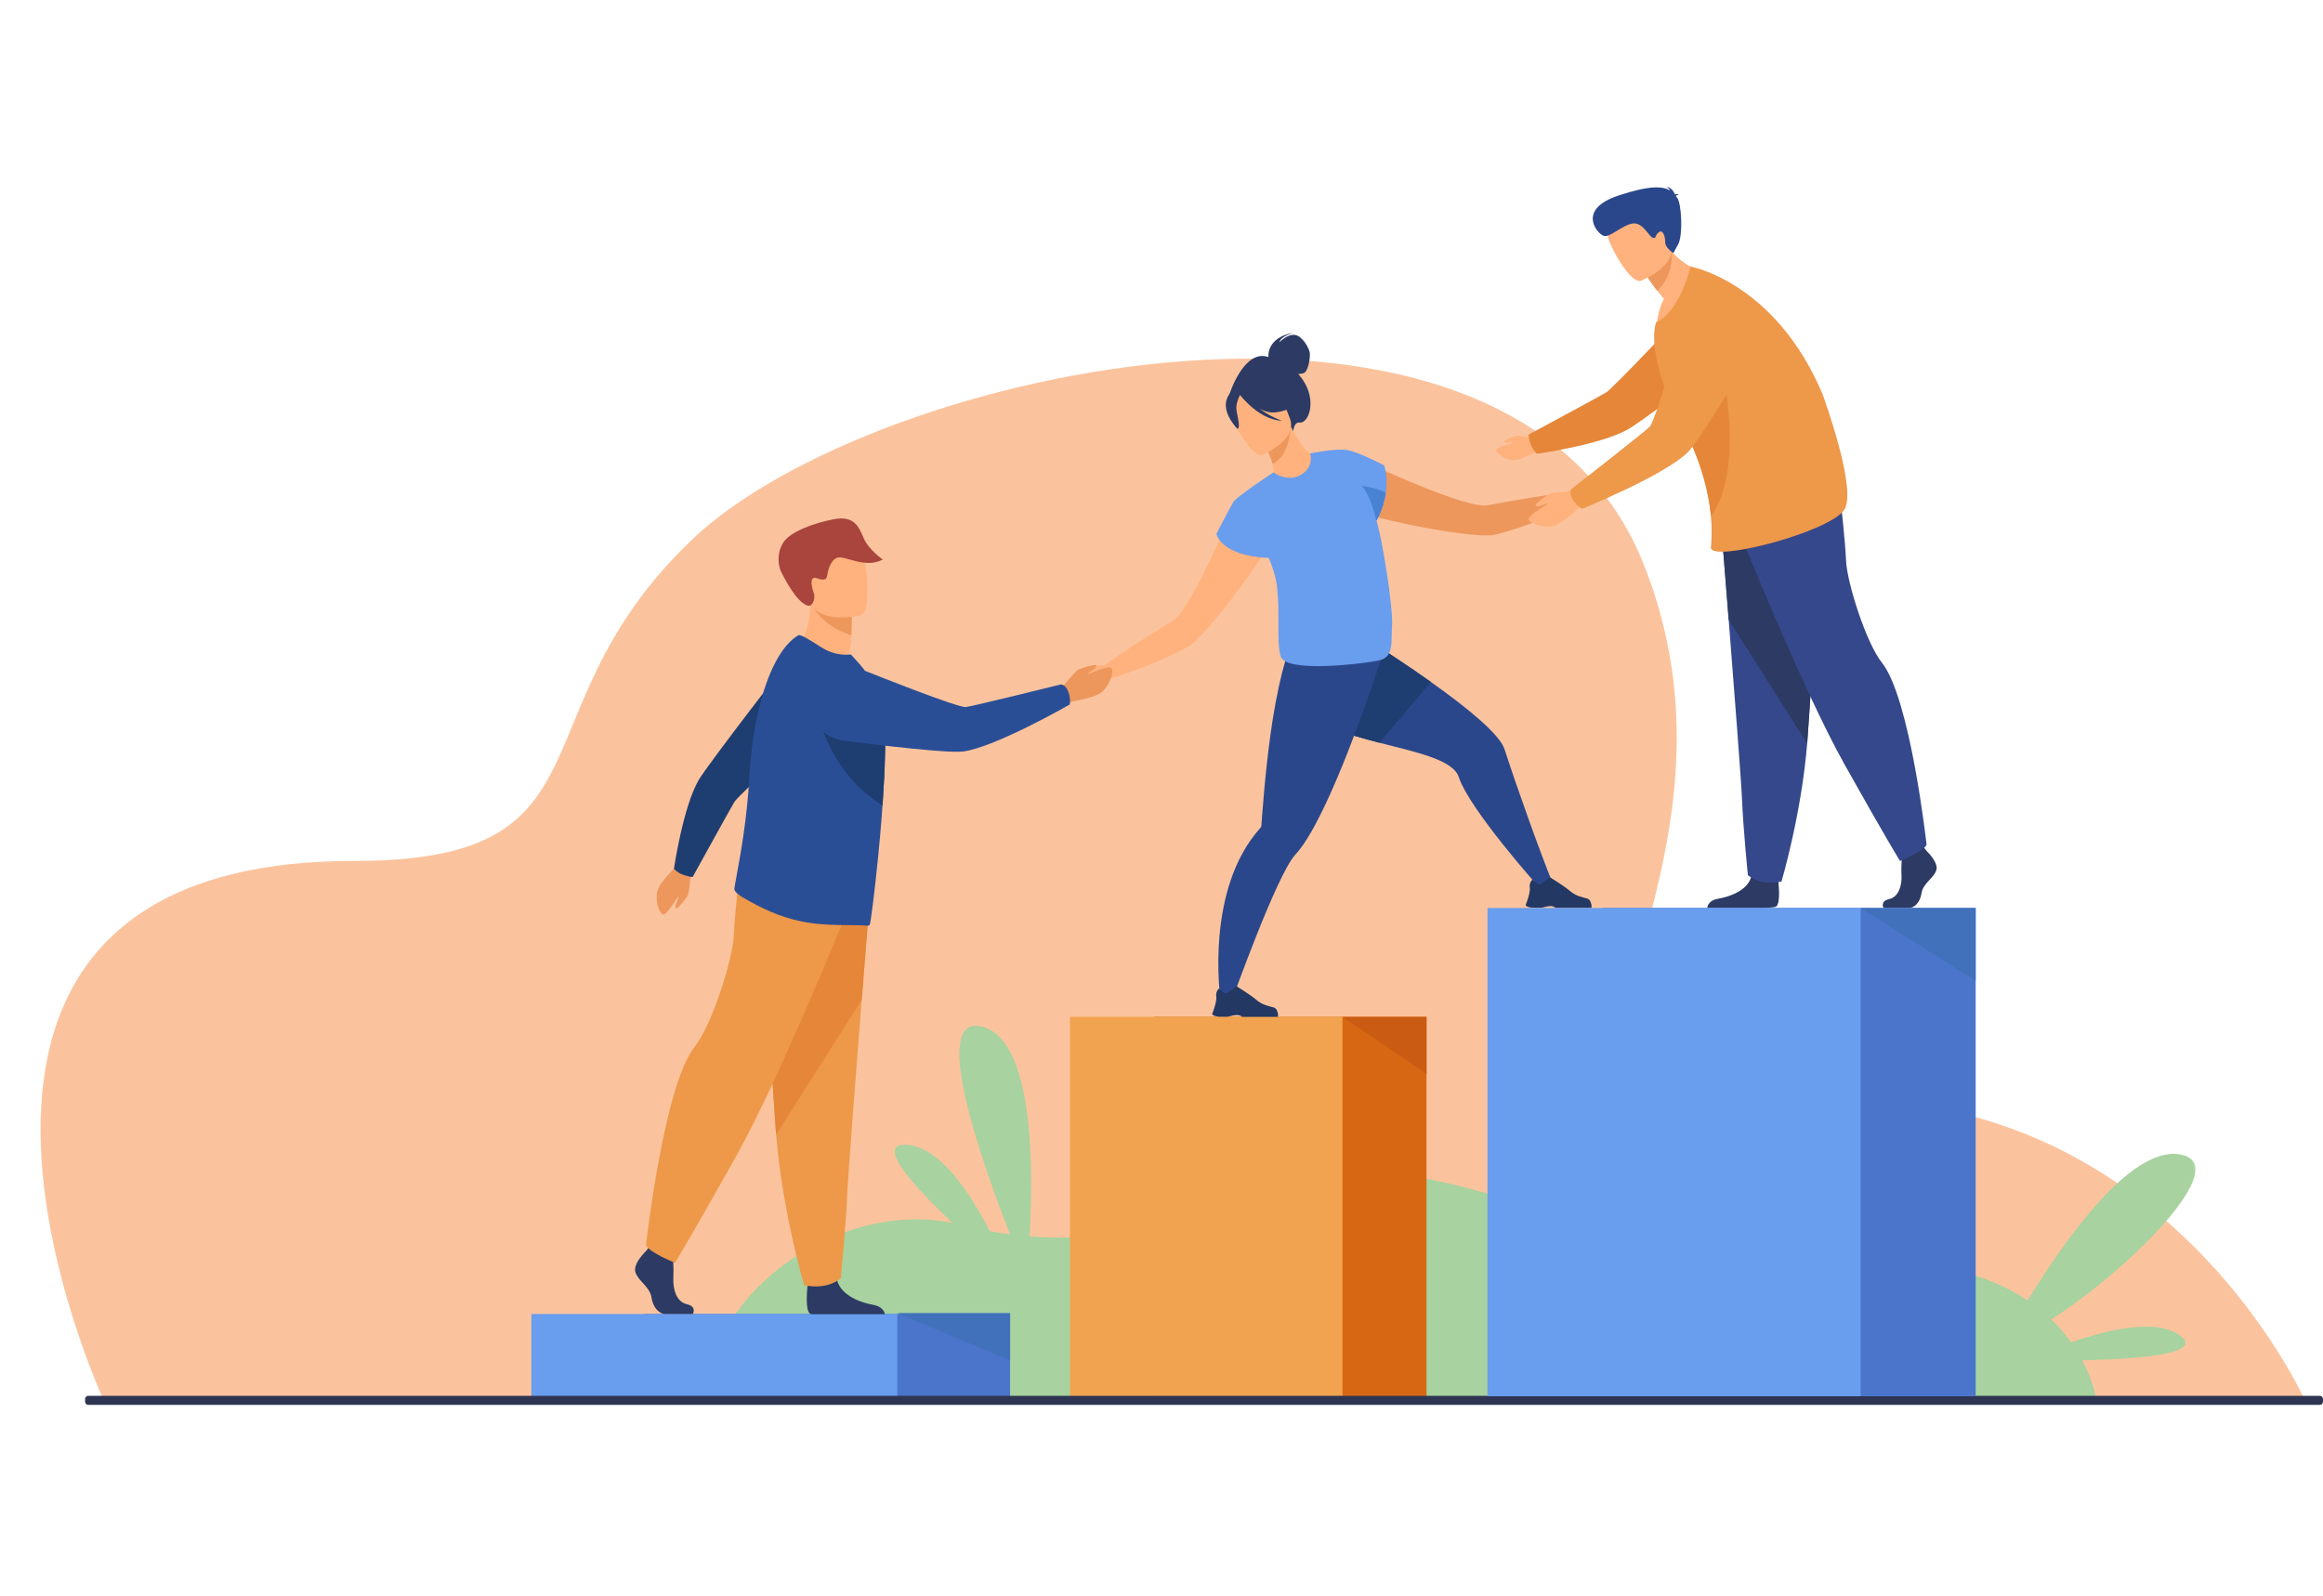 <svg width="630" height="433" viewBox="0 0 630 433" fill="none" xmlns="http://www.w3.org/2000/svg">
<path d="M28.621 380.954C28.621 380.954 -40.841 233.542 96.061 233.542C168.393 233.542 138.595 193.097 187.773 146.291C236.951 99.484 408.936 62.087 445.531 152.473C482.126 242.86 391.672 311.484 479.086 299.711C584.133 285.565 625.63 380.951 625.63 380.951L28.621 380.954Z" fill="#F9893D" fill-opacity="0.5"/>
<path d="M591.195 362.25C584.713 357.529 571.466 360.718 561.692 364.126C560.096 361.895 558.297 359.815 556.318 357.914C577.376 344.395 606.464 315.564 591.048 313.122C577.646 311.002 559.559 336.953 549.895 352.749C539.857 346.02 524.478 341.074 500.997 342.791C440.059 347.242 392.448 308.068 357.355 321.134C329.454 331.522 303.882 337.342 279.216 335.354C280.278 317.4 280.509 282.151 266.363 278.495C252.001 274.783 266.088 314.814 273.916 334.815C272.082 334.58 270.249 334.3 268.42 333.975C263.348 324.014 254.994 310.977 245.814 310.532C237.174 310.11 247.836 321.832 258.328 331.762C228.171 325.451 192.397 349.882 191.805 378.777H568.323C568.323 378.777 567.658 374.56 564.704 369.001C579.251 368.695 598.235 367.373 591.195 362.25Z" fill="#A8D29F"/>
<path d="M273.944 356.432H174.711V378.761H273.944V356.432Z" fill="#4A75CB"/>
<path d="M243.344 356.432H144.113V378.764H243.344V356.432Z" fill="#699DEE"/>
<path d="M312.981 378.754H386.871V275.833H312.981V378.754Z" fill="#D86713"/>
<path d="M290.198 378.754H364.088V275.833H290.198V378.754Z" fill="#F1A34F"/>
<path d="M364.088 275.834L386.871 291.288V275.834H364.088Z" fill="#C95C12"/>
<path d="M430.018 130.531C428.876 130.357 425.433 133.528 425.433 133.528C418.084 134.375 407.339 136.32 403.471 137.062C400.726 137.588 393.352 135.083 386.148 132.206C377.58 128.778 369.255 124.835 369.255 124.835C364.5 124.59 359.102 133.237 368.744 138.732C370.218 139.571 375.744 141.004 382.113 142.311C390.898 144.116 401.279 145.681 404.808 145.132C408.911 144.493 420.534 140.257 427.436 137.015H427.453L427.529 136.978C427.945 136.785 429.635 136.033 430.765 136.102C432.06 136.178 434.943 133.817 435.031 133.188C435.12 132.558 431.161 130.702 430.018 130.531Z" fill="#ED975D"/>
<path d="M421.041 239.42L416.994 240.241C416.994 240.241 398.474 219.505 395.616 210.781C394.088 206.128 384.313 204.101 374.092 201.476C365.199 199.186 355.972 196.424 351.567 191.037C342.094 179.464 357.513 165.242 357.513 165.242C357.513 165.242 373.91 174.954 388.053 184.986C397.939 191.997 406.728 199.164 408.05 203.283C411.266 213.293 418.085 232.334 421.041 239.42Z" fill="#2B478B"/>
<path d="M415.623 246.261H417.901C418.663 246.141 419.226 245.92 420.007 245.82C421.196 245.663 421.742 246.151 421.85 246.261L421.872 246.283H431.541C431.787 245.938 431.541 245.137 431.322 244.547C431.246 244.349 431.125 244.171 430.968 244.028C430.811 243.885 430.623 243.78 430.418 243.721C429.393 243.425 427.371 243.161 425.518 241.491C424.479 240.553 420.491 238.043 420.491 238.043H420.469C420.38 238.043 419.977 238.173 418.149 239.698C417.213 240.487 415.614 238.587 415.614 238.587C415.394 238.786 415.217 239.027 415.09 239.294C414.867 239.75 414.794 240.264 414.881 240.763C415.026 241.633 414.562 243.246 414.188 244.336C413.965 244.997 413.776 245.467 413.776 245.467C413.776 245.467 413.665 246.016 415.623 246.261Z" fill="#233862"/>
<path d="M388.053 184.978L374.092 201.468C365.199 199.178 355.972 196.416 351.567 191.029C342.094 179.456 357.513 165.234 357.513 165.234C357.513 165.234 373.91 174.946 388.053 184.978Z" fill="#1E3D70"/>
<path d="M375.367 176.377C375.367 176.377 374.242 179.912 372.418 185.236C370.101 191.962 366.651 201.542 362.909 210.428C362.086 212.387 361.248 214.299 360.405 216.146C357.292 222.983 354.108 228.845 351.314 231.817C346.272 237.17 334.018 271.592 334.018 271.592L330.963 270.749C330.963 270.749 326.705 241.365 341.775 224.633C341.944 224.465 342.052 224.245 342.08 224.009C342.281 221.533 342.999 210.448 344.561 199.213C344.945 196.456 345.38 193.694 345.866 191.047C345.898 190.875 345.93 190.709 345.962 190.542C348.255 178.299 350.451 172.853 353.287 170.115L374.141 176.029L375.367 176.377Z" fill="#2B478B"/>
<path d="M330.6 275.812H332.878C333.64 275.692 334.203 275.472 334.984 275.369C336.173 275.215 336.719 275.699 336.827 275.812L336.849 275.834H346.518C346.764 275.486 346.518 274.686 346.299 274.096C346.223 273.898 346.101 273.72 345.944 273.577C345.788 273.434 345.6 273.329 345.395 273.27C344.368 272.974 342.348 272.712 340.495 271.042C339.454 270.104 335.466 267.592 335.466 267.592H335.446C335.357 267.592 334.954 267.722 333.126 269.247C332.19 270.036 330.591 268.135 330.591 268.135C330.371 268.335 330.194 268.575 330.067 268.843C329.842 269.302 329.768 269.821 329.858 270.325C330.003 271.191 329.539 272.805 329.168 273.897C328.942 274.558 328.75 275.026 328.75 275.026C328.75 275.026 328.642 275.567 330.6 275.812Z" fill="#233862"/>
<path d="M335.075 136.391C335.075 136.391 331.586 144.895 327.563 153.174C324.18 160.136 320.42 166.936 318.037 168.388C314.675 170.433 305.417 176.204 299.409 180.511C299.409 180.511 294.723 180.475 294.003 181.368C293.283 182.262 291.595 186.283 292.086 186.689C292.578 187.096 296.303 186.907 297.207 185.982C297.998 185.176 299.755 184.596 300.193 184.461L300.274 184.434H300.293C307.591 182.196 319.042 177.534 322.506 175.254C325.492 173.295 332.106 165.17 337.382 157.944C341.208 152.704 344.328 147.936 344.849 146.328C348.26 135.791 338.426 133.034 335.075 136.391Z" fill="#FFB27D"/>
<path d="M353.32 103.035C352.935 102.475 352.518 101.938 352.072 101.426C352.595 101.453 353.118 101.375 353.61 101.196C354.839 100.691 355.394 96.817 355.21 95.667C355.026 94.516 353.325 91.195 351.227 90.865C349.128 90.534 346.961 92.853 346.961 92.853C347.349 91.178 350.893 90.211 350.893 90.211C343.583 91.555 343.956 96.413 344.013 96.864C337.322 94.486 333.393 107.046 333.393 107.046L350.728 117.227C350.728 117.227 350.772 114.453 352.426 114.632C355.003 114.913 357.151 108.598 353.32 103.035Z" fill="#2C3A64"/>
<path d="M354.428 129.386C350.45 131.255 345.172 128.564 345.199 128.534C345.54 128.196 345.42 127.178 345.108 125.841C344.796 124.452 344.056 122.554 342.692 120.292C342.41 119.802 342.125 119.327 341.783 118.823L342.238 118.654L349.966 115.568C349.966 115.568 351.216 117.804 352.524 119.841C353.632 121.541 354.796 123.071 355.308 123.012C355.337 122.993 360.448 126.499 354.428 129.386Z" fill="#FFB27D"/>
<path d="M349.964 116.336C349.765 119.081 348.828 124.037 345.106 125.849C344.794 124.461 344.054 122.563 342.69 120.3L349.964 116.336Z" fill="#ED975D"/>
<path d="M342.238 123.426C342.238 123.426 352.3 119.474 349.733 113.269C347.165 107.064 346.737 102.372 340.206 104.635C333.675 106.897 333.412 109.777 333.763 112.049C334.115 114.322 339.56 124.293 342.238 123.426Z" fill="#FFB27D"/>
<path d="M345.991 111.853C350.637 111.2 351.994 109.329 351.994 109.329C349.174 108.366 346.777 106.457 345.212 103.929C345.212 103.929 339.99 102.174 336.12 105.107C335.874 105.426 335.705 105.799 335.629 106.194C334.742 105.905 333.417 105.981 332.639 108.479C331.484 112.23 335.587 116.33 335.587 116.33C336.585 116.048 335.459 112.703 335.302 110.918C335.187 109.605 335.899 107.923 336.285 107.127C336.776 107.764 341.678 113.9 347.662 114.145C345.51 113.347 343.478 112.261 341.622 110.915C343.052 111.616 344.573 112.052 345.991 111.853Z" fill="#2C3A64"/>
<path d="M373.579 142.175C373.493 141.874 373.402 141.563 373.306 141.245C374.582 138.878 375.441 136.31 375.844 133.654C376.527 129.067 375.353 126.234 375.353 126.234C375.353 126.234 368.375 122.547 365.293 122.072L365.254 122.059L365.131 122.047C362.02 121.621 355.285 122.99 355.285 122.99C355.285 122.99 356.585 126.438 352.921 128.734C349.258 131.031 345.341 128.144 345.341 128.144C345.223 128.225 345.095 128.311 344.97 128.404C344.97 128.404 335.328 134.746 334.463 136.193C333.598 137.64 329.888 144.817 329.888 144.817C329.888 144.817 331.065 150.839 344.09 151.343C345.162 153.931 345.982 156.456 346.248 158.562C347.282 166.738 346.081 173.186 347.287 177.958C348.493 182.731 370.227 180.01 374.164 179.092C378.1 178.174 377.213 173.984 377.518 169.917C377.906 164.818 374.861 146.683 373.579 142.175Z" fill="#699DEE"/>
<path d="M375.845 133.663C375.438 136.329 374.574 138.905 373.29 141.279C372.948 139.778 371.57 134.285 369.312 131.795C369.312 131.795 373.091 132.135 375.845 133.663Z" fill="#4A82D3"/>
<path d="M287.351 187.242C287.351 187.242 291.4 182.345 292.265 181.774C293.13 181.204 296.961 180.182 297.18 180.386C297.398 180.589 297.408 180.875 296.934 181.304C296.46 181.733 294.651 182.773 294.909 182.891C295.167 183.008 300.625 180.302 301.413 181.213C302.202 182.124 300.966 185.881 298.863 187.683C296.759 189.485 290.484 190.254 290.091 190.506C286.749 192.639 287.351 187.242 287.351 187.242Z" fill="#ED975D"/>
<path d="M216.061 175.951C216.061 175.951 221.879 182.827 229.285 179.95C229.285 179.95 230.88 176.111 230.902 173.277C230.902 172.93 230.902 172.592 230.902 172.271C230.941 169.088 231.049 167.293 231.049 167.293C230.713 167.153 219.724 162.658 219.734 163.03C219.928 171.654 216.061 175.951 216.061 175.951Z" fill="#FFB27D"/>
<path d="M220.84 165.087C221.899 167.046 225.536 170.873 230.915 172.271C230.954 169.088 231.062 167.293 231.062 167.293C230.747 167.212 220.526 164.509 220.84 165.087Z" fill="#ED975D"/>
<path d="M233.363 166.963C233.363 166.963 221.006 169.857 219.315 162.161C217.625 154.465 214.892 149.656 222.708 147.484C230.525 145.312 232.709 147.91 233.901 150.341C235.093 152.773 236.533 166.013 233.363 166.963Z" fill="#FFB27D"/>
<path d="M219.739 164.26C219.569 164.367 216.91 165.18 211.876 155.185C211.084 153.615 210.546 150.221 212.389 147.222C214.232 144.222 220.766 141.864 226.194 140.838C231.621 139.812 232.924 142.855 234.202 145.914C235.543 149.124 239.418 151.769 239.418 151.769C234.749 154.374 229.098 150.647 227.147 151.259C225.196 151.872 224.505 154.932 224.358 155.924C224.211 156.916 223.987 157.724 221.53 156.845C219.073 155.966 220.419 160.315 220.812 161.145C220.812 161.145 221.147 163.358 219.739 164.26Z" fill="#A9453D"/>
<path d="M187.909 356.431H180.427C178.859 356.431 177.115 354.844 176.68 351.943C176.245 349.041 173.019 347.452 172.321 345.086C171.623 342.721 175.198 339.364 175.198 339.364L175.795 338.587L176.417 337.779L182.344 339.187C182.344 339.187 182.491 340.612 182.589 342.429C182.653 343.739 182.688 345.255 182.614 346.592C182.439 349.775 183.491 353.174 186.28 353.791C189.069 354.408 187.909 356.431 187.909 356.431Z" fill="#2C3A64"/>
<path d="M239.99 356.501H220.158C220.013 356.479 219.872 356.437 219.738 356.377C218.414 355.696 218.829 350.5 218.986 348.888C219.018 348.59 219.04 348.416 219.04 348.416C219.04 348.416 226.014 342.693 226.972 347.076C227.004 347.211 227.038 347.346 227.075 347.478C228.287 351.577 233.71 353.441 236.825 353.96C239.214 354.361 239.833 355.789 239.99 356.501Z" fill="#2C3A64"/>
<path d="M235.997 242.209C235.997 242.209 234.938 255.378 233.692 271.206C231.999 292.711 229.965 319.125 229.761 324.128C229.414 332.816 228.019 346.714 228.019 346.714C228.019 346.714 224.706 350.018 218.079 348.624C218.079 348.624 212.182 328.79 210.489 307.792C210.462 307.447 210.435 307.102 210.411 306.754C208.84 285.384 206.4 240.395 206.4 240.395L235.997 242.209Z" fill="#EE9849"/>
<path d="M235.998 242.209C235.998 242.209 234.939 255.378 233.693 271.206L210.492 307.792C210.465 307.447 210.438 307.102 210.413 306.754C208.843 285.384 206.403 240.395 206.403 240.395L235.998 242.209Z" fill="#E58638"/>
<path d="M231.158 243.774C231.158 243.774 212.068 291.464 199.514 313.877C186.961 336.29 183.051 342.544 183.051 342.544C183.051 342.544 175.862 339.679 175.208 337.723C175.208 337.723 180.007 294.454 188.413 283.908C193.163 277.948 198.733 260.062 199.006 253.806C199.279 247.55 200.704 235.174 200.704 235.174L231.158 243.774Z" fill="#EE9849"/>
<path d="M187.462 235.831C187.462 235.831 186.971 241.788 186.604 242.702C186.238 243.615 183.82 246.451 183.531 246.409C183.241 246.367 183.083 246.144 183.226 245.567C183.368 244.989 184.209 243.206 183.936 243.253C183.663 243.299 180.909 248.321 179.808 248.037C178.707 247.753 177.633 244.185 178.287 241.671C178.94 239.156 183.386 235.189 183.555 234.783C185.005 231.332 187.462 235.831 187.462 235.831Z" fill="#ED975D"/>
<path d="M185.404 237.348C187.517 238.024 187.861 237.872 187.861 237.872C187.861 237.872 198.144 219.213 199.186 217.504C200.228 215.795 221.023 196.58 221.023 196.58L215.679 176.721C215.679 176.721 192.023 207.229 189.468 211.615C185.251 218.85 182.774 235.658 182.774 235.658C183.492 236.436 184.397 237.018 185.404 237.348Z" fill="#1E3D70"/>
<path d="M240.026 204.368C239.953 208.445 239.714 213.029 239.392 217.687L239.333 218.514C239.129 221.399 238.906 224.291 238.653 227.109C238.55 228.24 238.441 229.356 238.326 230.457L238.309 230.603C238.309 231.015 238.25 231.461 238.206 231.867C237.161 242.426 236.068 250.771 235.866 250.898C235.63 251.064 235.34 251.137 235.053 251.104C232.274 250.756 223.981 251.386 217.194 249.914C211.466 248.709 206.532 246.427 201.306 243.349C200.613 242.94 199.031 241.858 199.161 241.05C199.286 240.161 199.52 238.875 199.817 237.259C200.847 231.642 202.623 221.979 203.23 210.671C203.348 208.565 203.52 206.484 203.744 204.439C204.265 199.412 205.191 194.435 206.513 189.556C208.84 181.204 212.26 174.808 216.55 172.305C217.111 171.994 220.128 173.906 222.897 175.677C225.231 177.166 228.004 177.821 230.76 177.535L233.065 180.077C235.859 183.312 238.832 187.619 239.643 193.738C239.704 194.191 239.756 194.671 239.8 195.183C240.033 198.239 240.108 201.305 240.026 204.368Z" fill="#2A4E96"/>
<path d="M240.027 204.368C239.953 208.446 239.715 213.029 239.393 217.687L239.334 218.515C223.461 208.614 221.016 190.494 221.016 190.494C228.825 190.835 235.022 192.625 239.811 195.183C240.04 198.239 240.112 201.305 240.027 204.368Z" fill="#1E3D70"/>
<path d="M289.762 187.733C288.944 185.529 287.671 185.669 287.671 185.669C287.671 185.669 264.067 191.531 261.949 191.791C259.831 192.05 236.534 182.731 236.534 182.731C236.534 182.731 227.364 178.629 223.069 182.373C219.337 185.627 219.167 189.748 220.039 193.211C220.555 195.227 221.669 197.041 223.235 198.416C224.801 199.792 226.747 200.665 228.819 200.922C238.323 202.129 257.285 204.399 261.254 203.848C270.1 202.624 290.145 191.09 290.145 191.09C290.278 189.957 290.147 188.808 289.762 187.733Z" fill="#2A4E96"/>
<path d="M522.49 230.841C522.49 230.841 525.768 233.87 525.129 236.023C524.49 238.175 521.529 239.608 521.129 242.24C520.728 244.872 519.131 246.305 517.689 246.305H510.828C510.828 246.305 509.767 244.454 512.327 243.895C514.888 243.337 515.851 240.247 515.691 237.377C515.532 234.507 515.937 230.682 515.937 230.682L521.375 229.406L522.49 230.841Z" fill="#2C3A64"/>
<path d="M481.621 245.945C481.289 246.111 480.12 246.226 478.515 246.302H462.993C463.047 245.844 463.408 244.204 465.942 243.795C468.809 243.332 473.775 241.669 474.881 238.016C474.92 237.898 474.95 237.771 474.979 237.658C475.857 233.753 482.255 238.851 482.255 238.851C482.255 238.851 482.275 239.008 482.302 239.274C482.456 240.709 482.835 245.342 481.621 245.945Z" fill="#2C3A64"/>
<path d="M466.706 141.491C466.706 141.491 467.677 153.573 468.819 168.096C470.372 187.823 472.24 212.058 472.424 216.647C472.743 224.62 474.024 237.37 474.024 237.37C474.024 237.37 477.061 240.399 483.142 239.123C483.142 239.123 488.548 220.92 490.106 201.658C490.13 201.342 490.155 201.024 490.177 200.708C491.617 181.101 493.863 139.816 493.863 139.816L466.706 141.491Z" fill="#35488B"/>
<path d="M466.706 141.491C466.706 141.491 467.677 153.573 468.819 168.096L490.106 201.66C490.13 201.344 490.155 201.026 490.177 200.71C491.617 181.103 493.863 139.818 493.863 139.818L466.706 141.491Z" fill="#2C3A64"/>
<path d="M471.144 142.927C471.144 142.927 488.658 186.682 500.175 207.244C511.692 227.806 515.289 233.546 515.289 233.546C515.289 233.546 521.889 230.916 522.489 229.123C522.489 229.123 518.086 189.425 510.372 179.748C506.013 174.28 500.895 157.871 500.654 152.131C500.414 146.392 499.094 135.037 499.094 135.037L471.144 142.927Z" fill="#35488B"/>
<path d="M417.121 119.194C417.121 119.194 412.371 118.112 411.57 118.168C410.769 118.224 407.975 119.392 407.938 119.613C407.901 119.833 408.031 120.024 408.516 120.056C409 120.088 410.589 119.885 410.481 120.078C410.373 120.272 405.798 121.165 405.749 122.086C405.7 123.007 408.206 124.713 410.329 124.826C412.452 124.939 416.619 122.485 416.978 122.453C420.018 122.191 417.121 119.194 417.121 119.194Z" fill="#FFB27D"/>
<path d="M415.09 120.396C414.407 118.234 414.567 117.891 414.567 117.891C414.567 117.891 433.826 107.513 435.588 106.46C437.35 105.408 457.263 84.305 457.263 84.305L477.658 89.897C477.658 89.897 446.112 113.843 441.591 116.422C434.121 120.682 416.82 123.094 416.82 123.094C416.02 122.358 415.424 121.429 415.09 120.396Z" fill="#E58638"/>
<path d="M463.43 74.043C463.43 74.043 456.284 86.573 449.298 88.209C449.298 88.209 449.588 83.999 451.289 81.12C450.593 80.302 449.981 79.55 449.451 78.876C448.523 77.716 447.658 76.508 446.858 75.257L449.227 68.905L450.837 64.596C451.544 65.884 452.386 67.094 453.35 68.205C457.928 73.45 463.43 74.043 463.43 74.043Z" fill="#FFB27D"/>
<path d="M453.35 68.204C453.35 68.204 454.203 74.485 449.451 78.876C448.523 77.715 447.658 76.507 446.858 75.256L449.227 68.904C451.77 68.143 453.35 68.204 453.35 68.204Z" fill="#ED975D"/>
<path d="M444.974 76.181C444.974 76.181 455.653 72.033 452.958 65.446C450.262 58.859 449.827 53.889 442.883 56.259C435.939 58.629 435.664 61.678 436.028 64.095C436.391 66.512 442.126 77.09 444.974 76.181Z" fill="#FFB27D"/>
<path d="M500.131 138.342C495.823 144.512 463.619 152.759 464.01 148.487C464.268 145.685 464.268 142.865 464.01 140.063C463.93 139.147 463.816 138.177 463.669 137.152C462.85 131.539 460.907 124.32 456.572 115.968C456.245 115.341 455.906 114.709 455.558 114.073C453.791 110.87 452.298 107.526 451.093 104.075C448.862 97.649 447.962 91.501 449.088 87.482C449.088 87.463 449.088 87.443 449.105 87.426C455.838 84.323 458.442 72.293 458.442 72.293C458.442 72.293 481.407 76.402 494.273 106.908C494.263 106.908 503.878 132.972 500.131 138.342Z" fill="#EE9849"/>
<path d="M463.996 140.065C463.915 139.149 463.801 138.178 463.654 137.153C462.836 131.541 460.892 124.322 456.558 115.97C457.295 111.474 458.329 107.735 459.457 106.052C464.037 99.211 466.706 98.141 466.706 98.141C466.706 98.141 473.574 127.011 463.996 140.065Z" fill="#E58638"/>
<path d="M427.797 133.195C427.797 133.195 421.443 133.526 420.457 133.881C419.472 134.236 416.381 136.694 416.415 136.991C416.45 137.287 416.681 137.481 417.3 137.341C417.919 137.201 419.843 136.386 419.784 136.663C419.725 136.939 414.295 139.699 414.56 140.87C414.826 142.04 418.592 143.294 421.298 142.682C424.003 142.069 428.357 137.503 428.795 137.336C432.507 135.923 427.797 133.195 427.797 133.195Z" fill="#FFB27D"/>
<path d="M426.596 135.594C425.323 133.544 426.242 132.612 426.242 132.612C426.242 132.612 445.867 117.297 447.405 115.75C448.944 114.202 456.069 89.568 456.069 89.568C456.069 89.568 458.527 79.6 464.267 78.5C469.257 77.545 472.707 80.006 474.965 82.891C476.274 84.577 477.043 86.616 477.171 88.744C477.3 90.872 476.782 92.988 475.685 94.818C470.675 103.235 460.566 119.937 457.615 122.79C451.044 129.142 429.063 138.018 429.063 138.018C428.065 137.409 427.221 136.58 426.596 135.594Z" fill="#EE9849"/>
<path d="M454.491 53.206C454.564 53.059 454.783 52.902 455.311 52.741C454.962 52.64 454.593 52.627 454.237 52.702C453.938 51.967 453.208 50.73 451.842 50.721C452.083 50.794 452.304 50.919 452.49 51.089C452.676 51.258 452.821 51.467 452.916 51.7C451.043 50.515 447.571 50.172 438.91 53.049C427.486 56.84 433.194 63.449 434.924 63.978C436.654 64.507 439.838 61.108 442.708 60.643C445.578 60.178 447.131 64.159 448.217 64.49C449.303 64.82 448.689 63.914 449.834 63.006C450.979 62.097 451.635 64.23 451.611 65.731C451.586 67.232 453.822 68.65 453.822 68.65L455.132 66.258C456.439 63.865 456.083 55.182 454.832 53.617L454.491 53.206Z" fill="#2B478B"/>
<path d="M629.203 378.637H23.875C23.434 378.637 23.077 379.041 23.077 379.539V380.183C23.077 380.681 23.434 381.085 23.875 381.085H629.203C629.644 381.085 630.001 380.681 630.001 380.183V379.539C630.001 379.041 629.644 378.637 629.203 378.637Z" fill="#2E3552"/>
<path d="M273.943 356.178V369.06L243.346 356.178H273.943Z" fill="#4271BC"/>
<path d="M535.804 246.303H434.612V378.755H535.804V246.303Z" fill="#4A75CB"/>
<path d="M504.601 246.305H403.407V378.757H504.601V246.305Z" fill="#699DEE"/>
<path d="M535.804 246.305V266.11L504.603 246.305H535.804Z" fill="#4271BC"/>
</svg>
